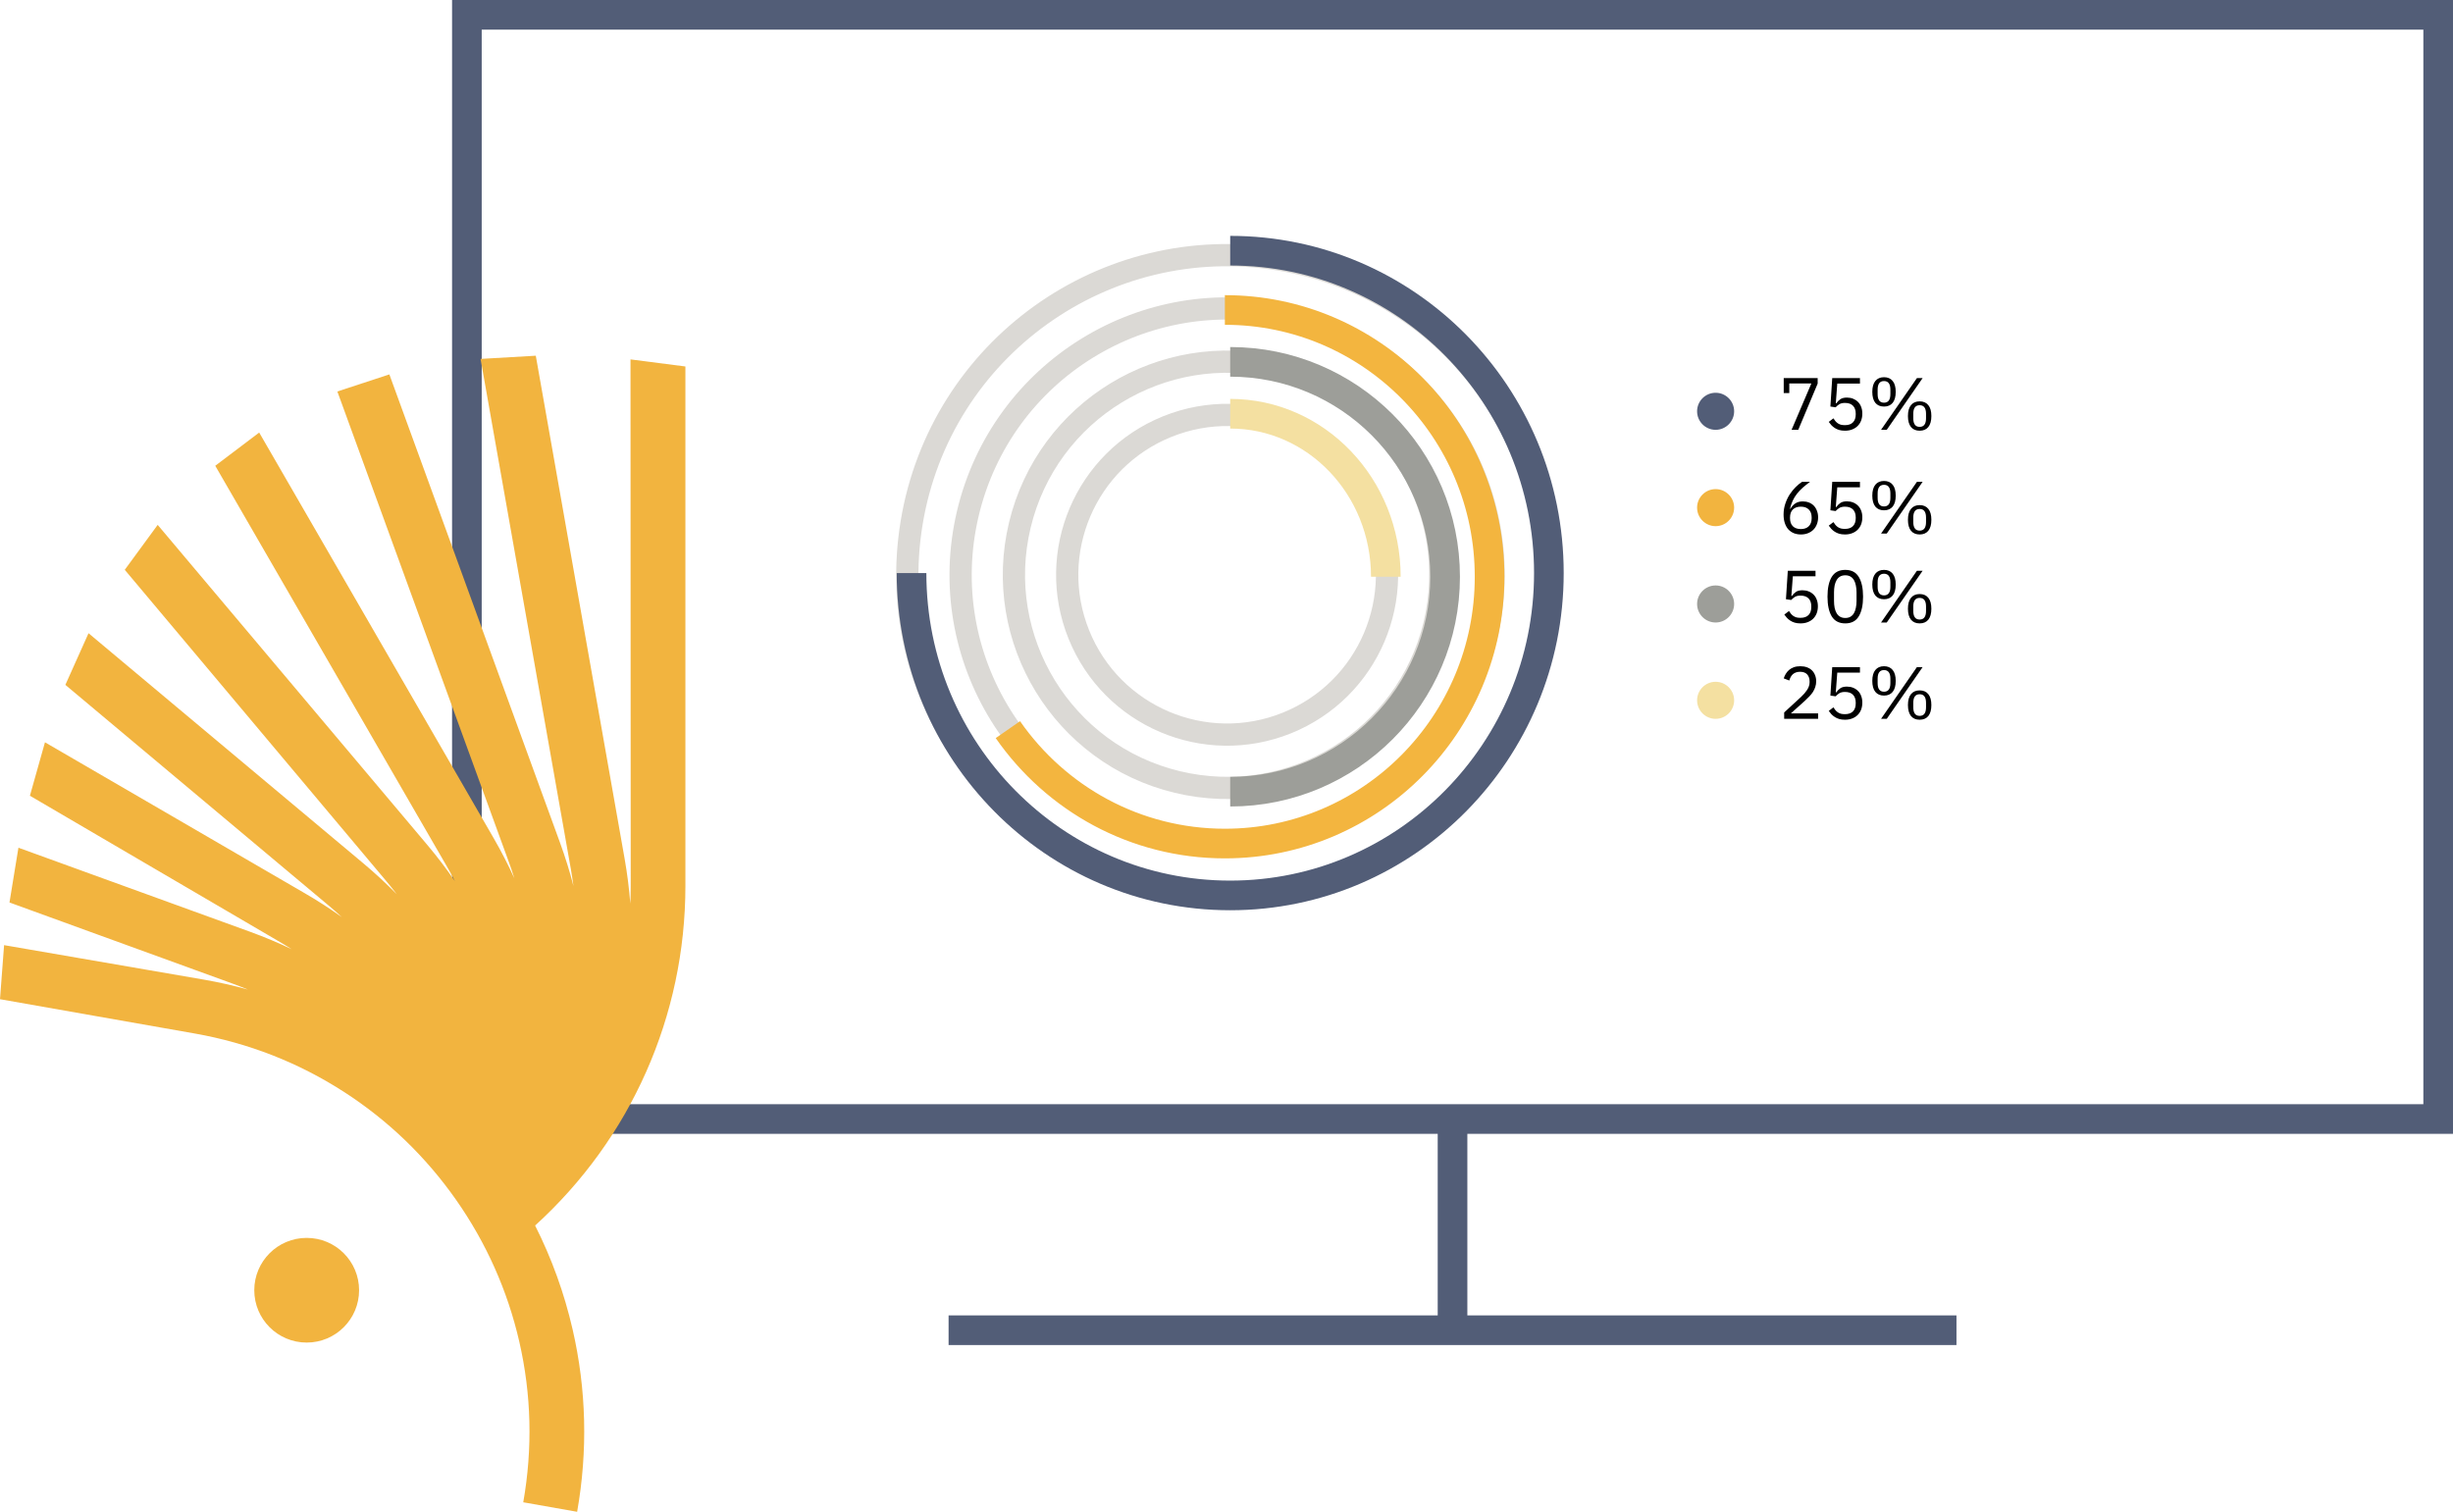<svg width="331" height="204" viewBox="0 0 331 204" fill="none" xmlns="http://www.w3.org/2000/svg">
<rect x="63" y="2" width="266" height="149" stroke="#525D77" stroke-width="4"/>
<path d="M92.486 119.541V49.452L85.078 48.498L85.107 119.541C85.107 120.341 85.09 121.137 85.053 121.934C84.895 119.922 84.642 117.911 84.289 115.903L72.297 48L64.847 48.431L77.014 117.185C77.151 117.973 77.276 118.761 77.379 119.549C76.877 117.596 76.275 115.659 75.577 113.743L52.54 50.522L45.522 52.827L68.639 116.26C68.913 117.011 69.17 117.766 69.407 118.525C68.572 116.687 67.642 114.883 66.625 113.121L34.975 58.368L29.046 62.851L60.234 116.803C60.633 117.496 61.019 118.197 61.385 118.902C60.243 117.239 59.018 115.621 57.701 114.062L21.277 70.827L16.834 76.89L52.046 118.802C52.561 119.416 53.059 120.038 53.545 120.669C52.133 119.23 50.642 117.849 49.077 116.538L11.946 85.446L8.82 92.417L44.335 122.182C44.949 122.697 45.547 123.223 46.133 123.758C44.493 122.589 42.79 121.49 41.025 120.474L6.067 100.165L4.036 107.377L37.305 126.84L37.326 126.852C38.019 127.25 38.7 127.665 39.373 128.092C37.554 127.221 35.681 126.438 33.763 125.737L2.487 114.39L1.279 121.78L31.238 132.671C31.986 132.94 32.721 133.231 33.452 133.529C31.512 132.99 29.54 132.546 27.534 132.194L0.552 127.537L0 134.832L26.251 139.456C33.522 140.737 40.324 143.4 46.465 147.373C52.399 151.209 57.473 156.103 61.546 161.913C65.62 167.724 68.489 174.16 70.071 181.041C71.707 188.162 71.886 195.457 70.607 202.718L77.878 204C79.331 195.759 79.127 187.481 77.267 179.39C76.142 174.5 74.448 169.814 72.206 165.372C85.128 153.627 92.486 137.092 92.486 119.541Z" fill="#F2B43F"/>
<path d="M41.382 181.165C45.288 181.165 48.454 178.003 48.454 174.102C48.454 170.202 45.288 167.04 41.382 167.04C37.477 167.04 34.311 170.202 34.311 174.102C34.311 178.003 37.477 181.165 41.382 181.165Z" fill="#F2B43F"/>
<path d="M196 152V178.5" stroke="#525D77" stroke-width="4"/>
<path d="M128 179.5H264" stroke="#525D77" stroke-width="4"/>
<path d="M241.75 58L244.42 51.74H241.44V53.04H240.69V51.02H245.27V51.76L242.65 58H241.75ZM250.976 51.76H247.916L247.716 54.42H247.786C247.953 54.187 248.139 54 248.346 53.86C248.559 53.72 248.849 53.65 249.216 53.65C249.516 53.65 249.793 53.7 250.046 53.8C250.299 53.9 250.519 54.043 250.706 54.23C250.893 54.41 251.036 54.633 251.136 54.9C251.243 55.167 251.296 55.47 251.296 55.81C251.296 56.15 251.243 56.463 251.136 56.75C251.029 57.03 250.873 57.273 250.666 57.48C250.466 57.68 250.219 57.837 249.926 57.95C249.639 58.063 249.313 58.12 248.946 58.12C248.653 58.12 248.393 58.087 248.166 58.02C247.946 57.953 247.749 57.863 247.576 57.75C247.403 57.637 247.249 57.51 247.116 57.37C246.989 57.23 246.873 57.083 246.766 56.93L247.396 56.45C247.483 56.59 247.573 56.717 247.666 56.83C247.766 56.943 247.873 57.04 247.986 57.12C248.106 57.2 248.243 57.263 248.396 57.31C248.549 57.35 248.733 57.37 248.946 57.37C249.426 57.37 249.789 57.243 250.036 56.99C250.283 56.737 250.406 56.38 250.406 55.92V55.82C250.406 55.36 250.283 55.003 250.036 54.75C249.789 54.497 249.426 54.37 248.946 54.37C248.626 54.37 248.373 54.43 248.186 54.55C248.006 54.663 247.843 54.8 247.696 54.96L246.986 54.86L247.236 51.02H250.976V51.76ZM253.822 58L258.662 51.02H259.432L254.592 58H253.822ZM254.222 54.86C253.716 54.86 253.326 54.693 253.052 54.36C252.779 54.02 252.642 53.527 252.642 52.88C252.642 52.233 252.779 51.743 253.052 51.41C253.326 51.07 253.716 50.9 254.222 50.9C254.729 50.9 255.119 51.07 255.392 51.41C255.666 51.743 255.802 52.233 255.802 52.88C255.802 53.527 255.666 54.02 255.392 54.36C255.119 54.693 254.729 54.86 254.222 54.86ZM254.222 54.34C254.796 54.34 255.082 53.953 255.082 53.18V52.58C255.082 51.807 254.796 51.42 254.222 51.42C253.649 51.42 253.362 51.807 253.362 52.58V53.18C253.362 53.953 253.649 54.34 254.222 54.34ZM259.032 58.12C258.526 58.12 258.136 57.953 257.862 57.62C257.589 57.28 257.452 56.787 257.452 56.14C257.452 55.493 257.589 55.003 257.862 54.67C258.136 54.33 258.526 54.16 259.032 54.16C259.539 54.16 259.929 54.33 260.202 54.67C260.476 55.003 260.612 55.493 260.612 56.14C260.612 56.787 260.476 57.28 260.202 57.62C259.929 57.953 259.539 58.12 259.032 58.12ZM259.032 57.6C259.606 57.6 259.892 57.213 259.892 56.44V55.84C259.892 55.067 259.606 54.68 259.032 54.68C258.459 54.68 258.172 55.067 258.172 55.84V56.44C258.172 57.213 258.459 57.6 259.032 57.6Z" fill="black"/>
<path d="M243.01 72.12C242.65 72.12 242.323 72.06 242.03 71.94C241.743 71.813 241.497 71.637 241.29 71.41C241.09 71.177 240.937 70.893 240.83 70.56C240.723 70.227 240.67 69.853 240.67 69.44C240.67 68.92 240.747 68.433 240.9 67.98C241.053 67.52 241.25 67.103 241.49 66.73C241.737 66.35 242.007 66.017 242.3 65.73C242.593 65.437 242.88 65.2 243.16 65.02H244.24C243.867 65.293 243.533 65.56 243.24 65.82C242.947 66.08 242.69 66.353 242.47 66.64C242.25 66.92 242.063 67.223 241.91 67.55C241.757 67.87 241.633 68.233 241.54 68.64L241.59 68.66C241.757 68.373 241.97 68.137 242.23 67.95C242.497 67.757 242.843 67.66 243.27 67.66C243.57 67.66 243.847 67.71 244.1 67.81C244.353 67.91 244.57 68.053 244.75 68.24C244.93 68.427 245.07 68.653 245.17 68.92C245.277 69.187 245.33 69.483 245.33 69.81C245.33 70.15 245.273 70.463 245.16 70.75C245.053 71.03 244.897 71.273 244.69 71.48C244.49 71.68 244.247 71.837 243.96 71.95C243.673 72.063 243.357 72.12 243.01 72.12ZM243 71.39C243.46 71.39 243.817 71.263 244.07 71.01C244.33 70.757 244.46 70.393 244.46 69.92V69.84C244.46 69.367 244.33 69.003 244.07 68.75C243.817 68.497 243.46 68.37 243 68.37C242.54 68.37 242.18 68.497 241.92 68.75C241.667 69.003 241.54 69.367 241.54 69.84V69.92C241.54 70.393 241.667 70.757 241.92 71.01C242.18 71.263 242.54 71.39 243 71.39ZM250.976 65.76H247.916L247.716 68.42H247.786C247.953 68.187 248.139 68 248.346 67.86C248.559 67.72 248.849 67.65 249.216 67.65C249.516 67.65 249.793 67.7 250.046 67.8C250.299 67.9 250.519 68.043 250.706 68.23C250.893 68.41 251.036 68.633 251.136 68.9C251.243 69.167 251.296 69.47 251.296 69.81C251.296 70.15 251.243 70.463 251.136 70.75C251.029 71.03 250.873 71.273 250.666 71.48C250.466 71.68 250.219 71.837 249.926 71.95C249.639 72.063 249.313 72.12 248.946 72.12C248.653 72.12 248.393 72.087 248.166 72.02C247.946 71.953 247.749 71.863 247.576 71.75C247.403 71.637 247.249 71.51 247.116 71.37C246.989 71.23 246.873 71.083 246.766 70.93L247.396 70.45C247.483 70.59 247.573 70.717 247.666 70.83C247.766 70.943 247.873 71.04 247.986 71.12C248.106 71.2 248.243 71.263 248.396 71.31C248.549 71.35 248.733 71.37 248.946 71.37C249.426 71.37 249.789 71.243 250.036 70.99C250.283 70.737 250.406 70.38 250.406 69.92V69.82C250.406 69.36 250.283 69.003 250.036 68.75C249.789 68.497 249.426 68.37 248.946 68.37C248.626 68.37 248.373 68.43 248.186 68.55C248.006 68.663 247.843 68.8 247.696 68.96L246.986 68.86L247.236 65.02H250.976V65.76ZM253.822 72L258.662 65.02H259.432L254.592 72H253.822ZM254.222 68.86C253.716 68.86 253.326 68.693 253.052 68.36C252.779 68.02 252.642 67.527 252.642 66.88C252.642 66.233 252.779 65.743 253.052 65.41C253.326 65.07 253.716 64.9 254.222 64.9C254.729 64.9 255.119 65.07 255.392 65.41C255.666 65.743 255.802 66.233 255.802 66.88C255.802 67.527 255.666 68.02 255.392 68.36C255.119 68.693 254.729 68.86 254.222 68.86ZM254.222 68.34C254.796 68.34 255.082 67.953 255.082 67.18V66.58C255.082 65.807 254.796 65.42 254.222 65.42C253.649 65.42 253.362 65.807 253.362 66.58V67.18C253.362 67.953 253.649 68.34 254.222 68.34ZM259.032 72.12C258.526 72.12 258.136 71.953 257.862 71.62C257.589 71.28 257.452 70.787 257.452 70.14C257.452 69.493 257.589 69.003 257.862 68.67C258.136 68.33 258.526 68.16 259.032 68.16C259.539 68.16 259.929 68.33 260.202 68.67C260.476 69.003 260.612 69.493 260.612 70.14C260.612 70.787 260.476 71.28 260.202 71.62C259.929 71.953 259.539 72.12 259.032 72.12ZM259.032 71.6C259.606 71.6 259.892 71.213 259.892 70.44V69.84C259.892 69.067 259.606 68.68 259.032 68.68C258.459 68.68 258.172 69.067 258.172 69.84V70.44C258.172 71.213 258.459 71.6 259.032 71.6Z" fill="black"/>
<path d="M244.98 77.76H241.92L241.72 80.42H241.79C241.957 80.187 242.143 80 242.35 79.86C242.563 79.72 242.853 79.65 243.22 79.65C243.52 79.65 243.797 79.7 244.05 79.8C244.303 79.9 244.523 80.043 244.71 80.23C244.897 80.41 245.04 80.633 245.14 80.9C245.247 81.167 245.3 81.47 245.3 81.81C245.3 82.15 245.247 82.463 245.14 82.75C245.033 83.03 244.877 83.273 244.67 83.48C244.47 83.68 244.223 83.837 243.93 83.95C243.643 84.063 243.317 84.12 242.95 84.12C242.657 84.12 242.397 84.087 242.17 84.02C241.95 83.953 241.753 83.863 241.58 83.75C241.407 83.637 241.253 83.51 241.12 83.37C240.993 83.23 240.877 83.083 240.77 82.93L241.4 82.45C241.487 82.59 241.577 82.717 241.67 82.83C241.77 82.943 241.877 83.04 241.99 83.12C242.11 83.2 242.247 83.263 242.4 83.31C242.553 83.35 242.737 83.37 242.95 83.37C243.43 83.37 243.793 83.243 244.04 82.99C244.287 82.737 244.41 82.38 244.41 81.92V81.82C244.41 81.36 244.287 81.003 244.04 80.75C243.793 80.497 243.43 80.37 242.95 80.37C242.63 80.37 242.377 80.43 242.19 80.55C242.01 80.663 241.847 80.8 241.7 80.96L240.99 80.86L241.24 77.02H244.98V77.76ZM248.996 84.12C248.163 84.12 247.553 83.803 247.166 83.17C246.786 82.537 246.596 81.65 246.596 80.51C246.596 79.37 246.786 78.483 247.166 77.85C247.553 77.217 248.163 76.9 248.996 76.9C249.829 76.9 250.436 77.217 250.816 77.85C251.203 78.483 251.396 79.37 251.396 80.51C251.396 81.65 251.203 82.537 250.816 83.17C250.436 83.803 249.829 84.12 248.996 84.12ZM248.996 83.39C249.269 83.39 249.503 83.333 249.696 83.22C249.889 83.107 250.046 82.947 250.166 82.74C250.286 82.533 250.373 82.29 250.426 82.01C250.486 81.73 250.516 81.42 250.516 81.08V79.94C250.516 79.6 250.486 79.29 250.426 79.01C250.373 78.73 250.286 78.487 250.166 78.28C250.046 78.073 249.889 77.913 249.696 77.8C249.503 77.687 249.269 77.63 248.996 77.63C248.723 77.63 248.489 77.687 248.296 77.8C248.103 77.913 247.946 78.073 247.826 78.28C247.706 78.487 247.616 78.73 247.556 79.01C247.503 79.29 247.476 79.6 247.476 79.94V81.08C247.476 81.42 247.503 81.73 247.556 82.01C247.616 82.29 247.706 82.533 247.826 82.74C247.946 82.947 248.103 83.107 248.296 83.22C248.489 83.333 248.723 83.39 248.996 83.39ZM253.822 84L258.662 77.02H259.432L254.592 84H253.822ZM254.222 80.86C253.716 80.86 253.326 80.693 253.052 80.36C252.779 80.02 252.642 79.527 252.642 78.88C252.642 78.233 252.779 77.743 253.052 77.41C253.326 77.07 253.716 76.9 254.222 76.9C254.729 76.9 255.119 77.07 255.392 77.41C255.666 77.743 255.802 78.233 255.802 78.88C255.802 79.527 255.666 80.02 255.392 80.36C255.119 80.693 254.729 80.86 254.222 80.86ZM254.222 80.34C254.796 80.34 255.082 79.953 255.082 79.18V78.58C255.082 77.807 254.796 77.42 254.222 77.42C253.649 77.42 253.362 77.807 253.362 78.58V79.18C253.362 79.953 253.649 80.34 254.222 80.34ZM259.032 84.12C258.526 84.12 258.136 83.953 257.862 83.62C257.589 83.28 257.452 82.787 257.452 82.14C257.452 81.493 257.589 81.003 257.862 80.67C258.136 80.33 258.526 80.16 259.032 80.16C259.539 80.16 259.929 80.33 260.202 80.67C260.476 81.003 260.612 81.493 260.612 82.14C260.612 82.787 260.476 83.28 260.202 83.62C259.929 83.953 259.539 84.12 259.032 84.12ZM259.032 83.6C259.606 83.6 259.892 83.213 259.892 82.44V81.84C259.892 81.067 259.606 80.68 259.032 80.68C258.459 80.68 258.172 81.067 258.172 81.84V82.44C258.172 83.213 258.459 83.6 259.032 83.6Z" fill="black"/>
<path d="M245.33 97H240.75V96.14L243.03 94.04C243.357 93.74 243.63 93.423 243.85 93.09C244.07 92.75 244.18 92.41 244.18 92.07V91.95C244.18 91.563 244.073 91.25 243.86 91.01C243.647 90.77 243.323 90.65 242.89 90.65C242.677 90.65 242.49 90.68 242.33 90.74C242.17 90.8 242.03 90.883 241.91 90.99C241.797 91.097 241.7 91.223 241.62 91.37C241.547 91.51 241.487 91.663 241.44 91.83L240.69 91.54C240.757 91.333 240.847 91.133 240.96 90.94C241.08 90.74 241.227 90.563 241.4 90.41C241.58 90.257 241.793 90.133 242.04 90.04C242.293 89.947 242.59 89.9 242.93 89.9C243.27 89.9 243.573 89.95 243.84 90.05C244.107 90.15 244.33 90.29 244.51 90.47C244.69 90.65 244.827 90.863 244.92 91.11C245.02 91.357 245.07 91.63 245.07 91.93C245.07 92.203 245.03 92.457 244.95 92.69C244.877 92.923 244.773 93.147 244.64 93.36C244.507 93.567 244.343 93.77 244.15 93.97C243.963 94.17 243.76 94.37 243.54 94.57L241.66 96.26H245.33V97ZM250.976 90.76H247.916L247.716 93.42H247.786C247.953 93.187 248.139 93 248.346 92.86C248.559 92.72 248.849 92.65 249.216 92.65C249.516 92.65 249.793 92.7 250.046 92.8C250.299 92.9 250.519 93.043 250.706 93.23C250.893 93.41 251.036 93.633 251.136 93.9C251.243 94.167 251.296 94.47 251.296 94.81C251.296 95.15 251.243 95.463 251.136 95.75C251.029 96.03 250.873 96.273 250.666 96.48C250.466 96.68 250.219 96.837 249.926 96.95C249.639 97.063 249.313 97.12 248.946 97.12C248.653 97.12 248.393 97.087 248.166 97.02C247.946 96.953 247.749 96.863 247.576 96.75C247.403 96.637 247.249 96.51 247.116 96.37C246.989 96.23 246.873 96.083 246.766 95.93L247.396 95.45C247.483 95.59 247.573 95.717 247.666 95.83C247.766 95.943 247.873 96.04 247.986 96.12C248.106 96.2 248.243 96.263 248.396 96.31C248.549 96.35 248.733 96.37 248.946 96.37C249.426 96.37 249.789 96.243 250.036 95.99C250.283 95.737 250.406 95.38 250.406 94.92V94.82C250.406 94.36 250.283 94.003 250.036 93.75C249.789 93.497 249.426 93.37 248.946 93.37C248.626 93.37 248.373 93.43 248.186 93.55C248.006 93.663 247.843 93.8 247.696 93.96L246.986 93.86L247.236 90.02H250.976V90.76ZM253.822 97L258.662 90.02H259.432L254.592 97H253.822ZM254.222 93.86C253.716 93.86 253.326 93.693 253.052 93.36C252.779 93.02 252.642 92.527 252.642 91.88C252.642 91.233 252.779 90.743 253.052 90.41C253.326 90.07 253.716 89.9 254.222 89.9C254.729 89.9 255.119 90.07 255.392 90.41C255.666 90.743 255.802 91.233 255.802 91.88C255.802 92.527 255.666 93.02 255.392 93.36C255.119 93.693 254.729 93.86 254.222 93.86ZM254.222 93.34C254.796 93.34 255.082 92.953 255.082 92.18V91.58C255.082 90.807 254.796 90.42 254.222 90.42C253.649 90.42 253.362 90.807 253.362 91.58V92.18C253.362 92.953 253.649 93.34 254.222 93.34ZM259.032 97.12C258.526 97.12 258.136 96.953 257.862 96.62C257.589 96.28 257.452 95.787 257.452 95.14C257.452 94.493 257.589 94.003 257.862 93.67C258.136 93.33 258.526 93.16 259.032 93.16C259.539 93.16 259.929 93.33 260.202 93.67C260.476 94.003 260.612 94.493 260.612 95.14C260.612 95.787 260.476 96.28 260.202 96.62C259.929 96.953 259.539 97.12 259.032 97.12ZM259.032 96.6C259.606 96.6 259.892 96.213 259.892 95.44V94.84C259.892 94.067 259.606 93.68 259.032 93.68C258.459 93.68 258.172 94.067 258.172 94.84V95.44C258.172 96.213 258.459 96.6 259.032 96.6Z" fill="black"/>
<path d="M173.646 97.561C184.696 93.109 190.044 80.545 185.591 69.498C181.137 58.452 168.569 53.106 157.519 57.558C146.469 62.01 141.121 74.574 145.575 85.62C150.028 96.666 162.596 102.012 173.646 97.561Z" stroke="#DBD9D5" stroke-width="3" stroke-miterlimit="10"/>
<path d="M166 55.828C177.6 55.828 187 65.675 187 77.828" stroke="#F4E0A1" stroke-width="4" stroke-miterlimit="10"/>
<path d="M193.55 84.289C197.265 68.849 187.757 53.322 172.312 49.607C156.866 45.893 141.334 55.398 137.618 70.838C133.903 86.278 143.411 101.806 158.856 105.52C174.302 109.234 189.834 99.729 193.55 84.289Z" stroke="#DBD9D5" stroke-width="3" stroke-miterlimit="10"/>
<path d="M166 48.828C182.015 48.828 195 61.813 195 77.828C195 93.843 182.015 106.828 166 106.828" stroke="#9D9E99" stroke-width="4" stroke-miterlimit="10"/>
<path d="M200.571 85.829C205.134 66.511 193.168 47.153 173.844 42.591C154.52 38.03 135.155 49.992 130.592 69.31C126.029 88.628 137.995 107.986 157.32 112.547C176.644 117.109 196.008 105.146 200.571 85.829Z" stroke="#DBD9D5" stroke-width="3" stroke-miterlimit="10"/>
<path d="M165.279 41.828C185.009 41.828 201 57.944 201 77.828C201 97.712 185.009 113.828 165.279 113.828C153.165 113.828 142.463 107.753 136 98.457" stroke="#F3B53F" stroke-width="4" stroke-miterlimit="10"/>
<path d="M208.151 84.573C212.023 61.07 196.103 38.879 172.592 35.008C149.081 31.138 126.883 47.053 123.011 70.556C119.139 94.059 135.059 116.249 158.57 120.12C182.081 123.991 204.279 108.076 208.151 84.573Z" stroke="#DBD9D5" stroke-width="3" stroke-miterlimit="10"/>
<path d="M166 33.828C189.746 33.828 209 53.306 209 77.328C209 101.35 189.746 120.828 166 120.828C142.254 120.828 123 101.357 123 77.328" stroke="#525D77" stroke-width="4" stroke-miterlimit="10"/>
<path d="M234 55.5C234 54.122 232.878 53 231.5 53C230.122 53 229 54.122 229 55.5C229 56.878 230.122 58 231.5 58C232.878 58 234 56.878 234 55.5Z" fill="#525D77"/>
<path d="M234 68.5C234 67.122 232.878 66 231.5 66C230.122 66 229 67.122 229 68.5C229 69.878 230.122 71 231.5 71C232.878 71 234 69.878 234 68.5Z" fill="#F2B43F"/>
<path d="M234 81.5C234 80.122 232.878 79 231.5 79C230.122 79 229 80.122 229 81.5C229 82.878 230.122 84 231.5 84C232.878 84 234 82.878 234 81.5Z" fill="#9D9E99"/>
<path d="M234 94.5C234 93.122 232.878 92 231.5 92C230.122 92 229 93.122 229 94.5C229 95.878 230.122 97 231.5 97C232.878 97 234 95.885 234 94.5Z" fill="#F4E0A1"/>
</svg>
